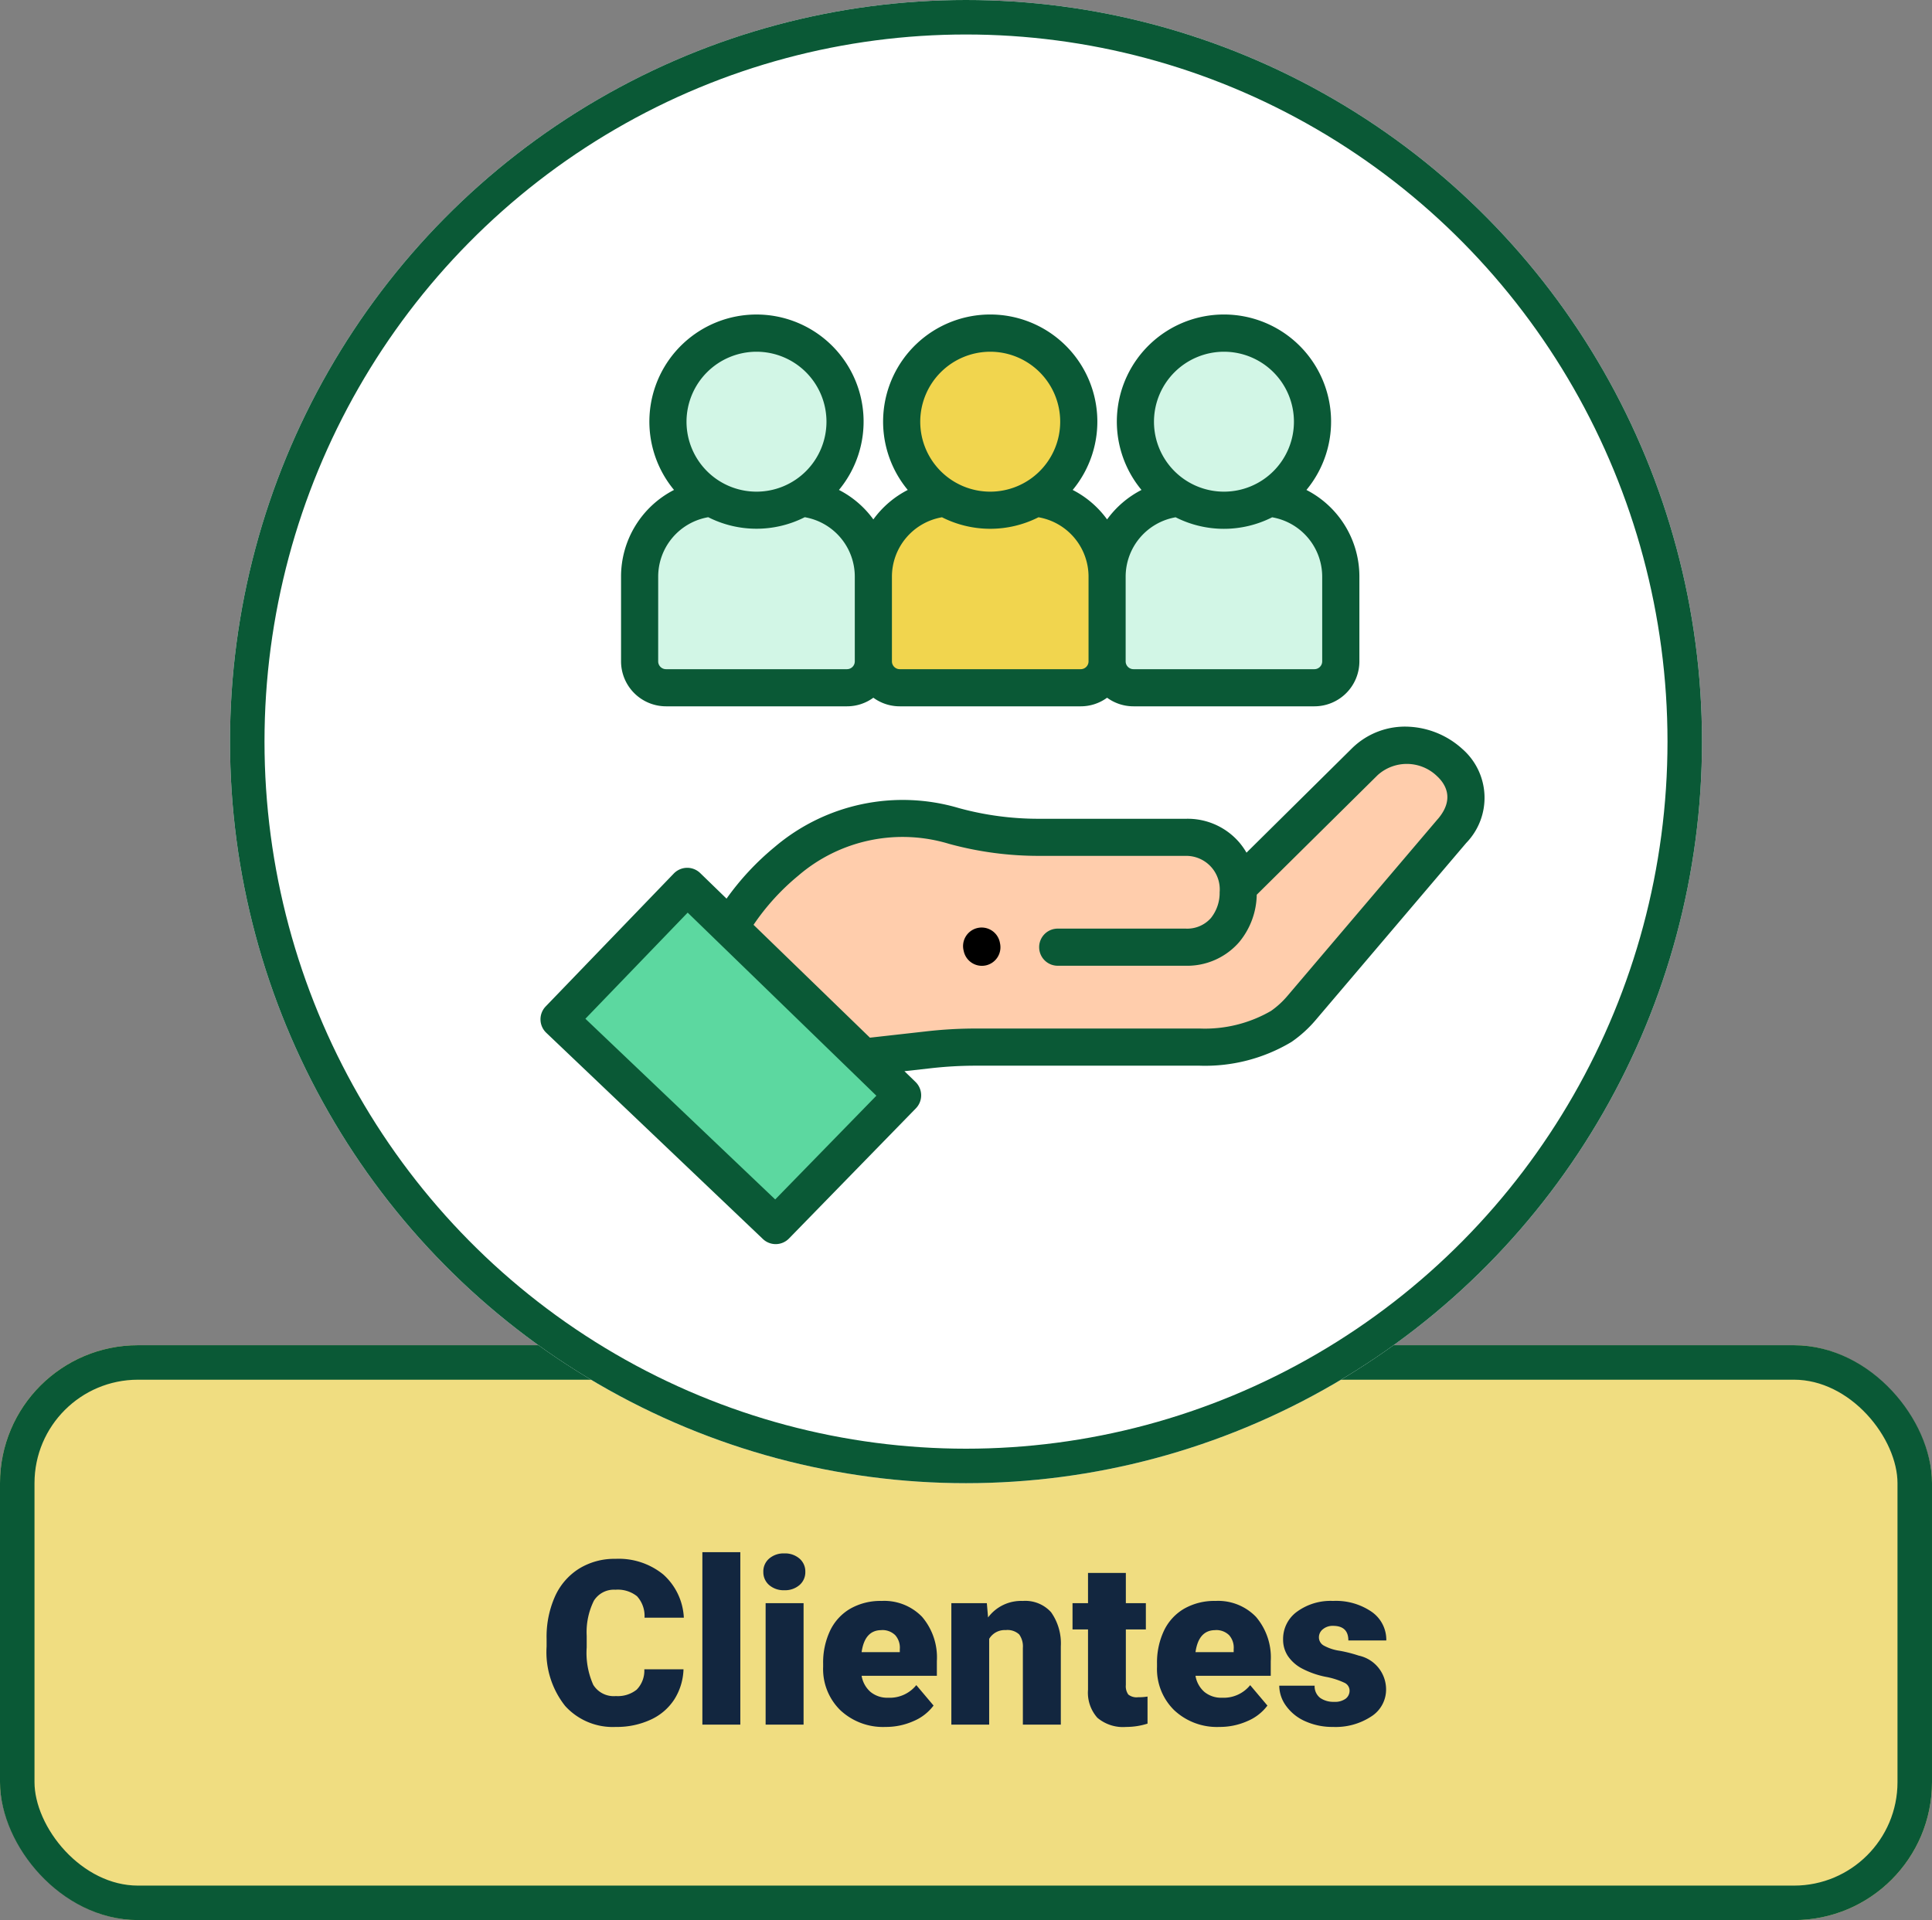 <svg xmlns="http://www.w3.org/2000/svg" width="168" height="167" viewBox="0 0 168 167">
  <rect x="0" y="0" width="168" height="167" fill="#808080" stroke="none"/>
  <g id="Grupo_99470" data-name="Grupo 99470" transform="translate(-616.919 -2501)">
    <g id="Rectángulo_32953" data-name="Rectángulo 32953" transform="translate(616.919 2618)" fill="#f0dd81" stroke="#0a5936" stroke-width="3">
      <rect width="168" height="50" rx="12" stroke="none"/>
      <rect x="1.5" y="1.5" width="165" height="47" rx="10.5" fill="none"/>
    </g>
    <path id="Feature_One" data-name="Feature One" d="M-24.565-4.814a5.193,5.193,0,0,1-.8,2.622A4.833,4.833,0,0,1-27.422-.43,7,7,0,0,1-30.444.2a5.584,5.584,0,0,1-4.414-1.826A7.54,7.54,0,0,1-36.47-6.787v-.7a8.607,8.607,0,0,1,.728-3.657,5.513,5.513,0,0,1,2.095-2.422,5.844,5.844,0,0,1,3.164-.854,6.129,6.129,0,0,1,4.16,1.362,5.383,5.383,0,0,1,1.787,3.755h-3.418a2.547,2.547,0,0,0-.654-1.865,2.691,2.691,0,0,0-1.875-.566,2.048,2.048,0,0,0-1.875.957,6.151,6.151,0,0,0-.625,3.057v1.006a6.806,6.806,0,0,0,.571,3.252,2.091,2.091,0,0,0,1.968.977,2.632,2.632,0,0,0,1.807-.557,2.363,2.363,0,0,0,.664-1.768ZM-19.624,0h-3.3V-15h3.3Zm5.5,0h-3.3V-10.566h3.3Zm-3.5-13.291a1.469,1.469,0,0,1,.508-1.152,1.916,1.916,0,0,1,1.318-.449,1.916,1.916,0,0,1,1.318.449,1.469,1.469,0,0,1,.508,1.152,1.469,1.469,0,0,1-.508,1.152,1.916,1.916,0,0,1-1.318.449,1.916,1.916,0,0,1-1.318-.449A1.469,1.469,0,0,1-17.622-13.291ZM-6.987.2a5.432,5.432,0,0,1-3.936-1.45,5.008,5.008,0,0,1-1.5-3.774V-5.3a6.489,6.489,0,0,1,.6-2.861,4.395,4.395,0,0,1,1.753-1.919,5.292,5.292,0,0,1,2.734-.679A4.574,4.574,0,0,1-3.823-9.38,5.43,5.43,0,0,1-2.534-5.527v1.279H-9.077a2.372,2.372,0,0,0,.771,1.4,2.3,2.3,0,0,0,1.543.508A2.958,2.958,0,0,0-4.321-3.437l1.5,1.777A4.2,4.2,0,0,1-4.561-.308,5.891,5.891,0,0,1-6.987.2Zm-.371-8.418q-1.445,0-1.719,1.914h3.32v-.254a1.63,1.63,0,0,0-.4-1.226A1.593,1.593,0,0,0-7.358-8.223Zm9.17-2.344.107,1.24a3.583,3.583,0,0,1,3.018-1.436A3.015,3.015,0,0,1,7.4-9.775a4.7,4.7,0,0,1,.845,2.969V0h-3.3V-6.67a1.783,1.783,0,0,0-.322-1.177,1.491,1.491,0,0,0-1.172-.376,1.569,1.569,0,0,0-1.436.762V0H-1.274V-10.566ZM13.9-13.193v2.627H15.64v2.285H13.9v4.834a1.234,1.234,0,0,0,.215.83,1.152,1.152,0,0,0,.85.234,4.828,4.828,0,0,0,.82-.059V-.088A6.074,6.074,0,0,1,13.931.2a3.448,3.448,0,0,1-2.51-.8,3.282,3.282,0,0,1-.811-2.432V-8.281H9.263v-2.285H10.61v-2.627ZM22.046.2a5.432,5.432,0,0,1-3.936-1.45,5.008,5.008,0,0,1-1.5-3.774V-5.3a6.489,6.489,0,0,1,.6-2.861,4.395,4.395,0,0,1,1.753-1.919,5.292,5.292,0,0,1,2.734-.679A4.574,4.574,0,0,1,25.21-9.38,5.43,5.43,0,0,1,26.5-5.527v1.279H19.956a2.372,2.372,0,0,0,.771,1.4,2.3,2.3,0,0,0,1.543.508,2.958,2.958,0,0,0,2.441-1.094l1.5,1.777A4.2,4.2,0,0,1,24.473-.308,5.891,5.891,0,0,1,22.046.2Zm-.371-8.418q-1.445,0-1.719,1.914h3.32v-.254a1.63,1.63,0,0,0-.4-1.226A1.593,1.593,0,0,0,21.675-8.223Zm11.68,5.254a.76.76,0,0,0-.439-.674,6.685,6.685,0,0,0-1.67-.527,7.615,7.615,0,0,1-2.031-.718,3.4,3.4,0,0,1-1.221-1.079,2.577,2.577,0,0,1-.42-1.455,2.92,2.92,0,0,1,1.2-2.4,4.948,4.948,0,0,1,3.145-.942,5.482,5.482,0,0,1,3.359.947,2.962,2.962,0,0,1,1.27,2.49h-3.3q0-1.27-1.338-1.27a1.326,1.326,0,0,0-.869.288.892.892,0,0,0-.352.718.819.819,0,0,0,.43.713,4.06,4.06,0,0,0,1.372.449,11.857,11.857,0,0,1,1.655.42,3.007,3.007,0,0,1,2.383,2.939A2.767,2.767,0,0,1,35.244-.713,5.632,5.632,0,0,1,31.919.2,5.747,5.747,0,0,1,29.5-.293a4.05,4.05,0,0,1-1.66-1.328,3.007,3.007,0,0,1-.6-1.768h3.076a1.272,1.272,0,0,0,.488,1.069,2.009,2.009,0,0,0,1.2.337,1.58,1.58,0,0,0,1.011-.273A.875.875,0,0,0,33.354-2.969Z" transform="translate(700.919 2651)" fill="#12263f"/>
    <g id="Elipse_4454" data-name="Elipse 4454" transform="translate(636.919 2501)" fill="#fff" stroke="#0a5936" stroke-width="3">
      <ellipse cx="64" cy="64.5" rx="64" ry="64.5" stroke="none"/>
      <ellipse cx="64" cy="64.5" rx="62.5" ry="63" fill="none"/>
    </g>
    <g id="objetivo" transform="translate(663.917 2527.862)">
      <path id="Trazado_141001" data-name="Trazado 141001" d="M147.1,246.522l10.819-10.706c4.041-4.041,11.812,1.057,7.614,6l-13.1,15.413a9.19,9.19,0,0,1-1.752,1.59,13.069,13.069,0,0,1-7.105,1.8H124.135a36.474,36.474,0,0,0-4.208.244l-5.591.628-11.6-11.254s6.579-12.424,19.485-8.853a27.791,27.791,0,0,0,7.416.986h12.777c6.015,0,6.062,9.557-.05,9.557H131.243" transform="translate(-86.265 -196.36)" fill="#ffcdac"/>
      <path id="Trazado_141002" data-name="Trazado 141002" d="M28.907,340.433,39.94,329.113a.008.008,0,0,0,0-.011L21.219,310.934a.009.009,0,0,0-.011,0L10.07,322.5Zm0,0" transform="translate(-8.455 -260.661)" fill="#5cd8a0"/>
      <path id="Trazado_141003" data-name="Trazado 141003" d="M60,100.317a6.892,6.892,0,0,0-6.233,6.86v7.338a2.3,2.3,0,0,0,2.295,2.295H71.8a2.3,2.3,0,0,0,2.295-2.295v-7.338a6.891,6.891,0,0,0-6.242-6.861" transform="translate(-45.144 -83.813)" fill="#d2f6e6"/>
      <path id="Trazado_141004" data-name="Trazado 141004" d="M84.524,18.532a7.7,7.7,0,1,1-7.7-7.7A7.7,7.7,0,0,1,84.524,18.532Zm0,0" transform="translate(-58.041 -8.676)" fill="#d2f6e6"/>
      <path id="Trazado_141005" data-name="Trazado 141005" d="M186.765,100.317a6.893,6.893,0,0,0-6.234,6.86v7.338a2.3,2.3,0,0,0,2.3,2.295h15.735a2.3,2.3,0,0,0,2.295-2.295v-7.338a6.892,6.892,0,0,0-6.242-6.861" transform="translate(-151.586 -83.813)" fill="#f1d54e"/>
      <path id="Trazado_141006" data-name="Trazado 141006" d="M211.29,18.532a7.7,7.7,0,1,1-7.7-7.7A7.7,7.7,0,0,1,211.29,18.532Zm0,0" transform="translate(-164.483 -8.676)" fill="#f1d54e"/>
      <path id="Trazado_141007" data-name="Trazado 141007" d="M313.535,100.317a6.892,6.892,0,0,0-6.234,6.86v7.338a2.3,2.3,0,0,0,2.295,2.295H325.33a2.3,2.3,0,0,0,2.3-2.295v-7.338a6.892,6.892,0,0,0-6.242-6.861" transform="translate(-258.03 -83.813)" fill="#d2f6e6"/>
      <path id="Trazado_141008" data-name="Trazado 141008" d="M338.06,18.532a7.7,7.7,0,1,1-7.7-7.7A7.7,7.7,0,0,1,338.06,18.532Zm0,0" transform="translate(-270.927 -8.676)" fill="#d2f6e6"/>
      <path id="Trazado_141009" data-name="Trazado 141009" d="M80.15,225.954a7.435,7.435,0,0,0-4.586-1.921,6.565,6.565,0,0,0-5.044,1.92l-9.127,9.032a6.058,6.058,0,0,0-.618-.881,5.917,5.917,0,0,0-4.623-2.067H43.374a26.207,26.207,0,0,1-6.986-.928A17.188,17.188,0,0,0,20.355,234.5a23.32,23.32,0,0,0-4.175,4.482l-2.291-2.223a1.629,1.629,0,0,0-1.13-.458h-.011a1.632,1.632,0,0,0-1.158.5L.453,248.359a1.616,1.616,0,0,0,.049,2.29l18.837,17.936a1.614,1.614,0,0,0,2.27-.042l11.033-11.319a1.624,1.624,0,0,0-.032-2.3l-.961-.932,2.2-.247a34.947,34.947,0,0,1,4.022-.233h19.44a14.6,14.6,0,0,0,7.975-2.054l.053-.035a10.763,10.763,0,0,0,2.06-1.87l13.1-15.412A5.64,5.64,0,0,0,80.15,225.954ZM20.411,265.146,3.906,249.43,12.8,240.2l16.409,15.923Zm57.628-33.1-13.1,15.413a7.548,7.548,0,0,1-1.418,1.292,11.484,11.484,0,0,1-6.209,1.529H37.87a38.133,38.133,0,0,0-4.388.254l-4.834.542L18.527,241.26A20.14,20.14,0,0,1,22.4,237a13.9,13.9,0,0,1,13.13-2.782,29.433,29.433,0,0,0,7.847,1.045H56.151a2.917,2.917,0,0,1,2.907,3.162,3.5,3.5,0,0,1-.756,2.241,2.744,2.744,0,0,1-2.2.924H44.978a1.615,1.615,0,0,0,0,3.23H56.1a5.988,5.988,0,0,0,4.663-2.063,6.632,6.632,0,0,0,1.521-4.115l10.512-10.4a3.78,3.78,0,0,1,5.163.086C78.639,228.955,79.552,230.27,78.039,232.051Zm0,0" transform="translate(0 -187.686)" fill="#0a5936"/>
      <path id="Trazado_141010" data-name="Trazado 141010" d="M232.426,334.468a1.615,1.615,0,1,0-3.144.737l.015.066a1.616,1.616,0,0,0,1.571,1.246,1.634,1.634,0,0,0,.37-.043,1.615,1.615,0,0,0,1.2-1.941Zm0,0" transform="translate(-192.484 -279.377)"/>
      <path id="Trazado_141011" data-name="Trazado 141011" d="M47.6,34.57H63.336a3.886,3.886,0,0,0,2.295-.748,3.886,3.886,0,0,0,2.295.748H83.661a3.886,3.886,0,0,0,2.295-.748,3.886,3.886,0,0,0,2.295.748h15.735a3.914,3.914,0,0,0,3.909-3.91V23.322a8.467,8.467,0,0,0-4.605-7.571,9.315,9.315,0,1,0-14.343,0,8.459,8.459,0,0,0-2.991,2.564,8.443,8.443,0,0,0-2.991-2.564,9.315,9.315,0,1,0-14.343,0,8.443,8.443,0,0,0-2.991,2.564,8.451,8.451,0,0,0-2.991-2.565,9.314,9.314,0,1,0-14.343,0,8.468,8.468,0,0,0-4.606,7.571V30.66A3.915,3.915,0,0,0,47.6,34.57ZM96.118,3.73a6.085,6.085,0,1,1-6.085,6.085A6.092,6.092,0,0,1,96.118,3.73Zm-4.2,14.4a9.281,9.281,0,0,0,8.39,0,5.247,5.247,0,0,1,4.353,5.2V30.66a.681.681,0,0,1-.68.68H88.25a.681.681,0,0,1-.68-.68V23.322A5.247,5.247,0,0,1,91.923,18.127ZM75.793,3.73a6.085,6.085,0,1,1-6.085,6.085A6.092,6.092,0,0,1,75.793,3.73ZM71.6,18.127a9.281,9.281,0,0,0,8.39,0,5.247,5.247,0,0,1,4.353,5.2V30.66a.681.681,0,0,1-.68.68H67.926a.681.681,0,0,1-.68-.68V23.322A5.248,5.248,0,0,1,71.6,18.127ZM55.469,3.73a6.085,6.085,0,1,1-6.085,6.085A6.092,6.092,0,0,1,55.469,3.73ZM46.921,23.322a5.248,5.248,0,0,1,4.353-5.2,9.281,9.281,0,0,0,8.39,0,5.247,5.247,0,0,1,4.353,5.2V30.66a.681.681,0,0,1-.68.68H47.6a.681.681,0,0,1-.68-.68Zm0,0" transform="translate(-36.685)" fill="#0a5936"/>
    </g>
  </g>
</svg>
